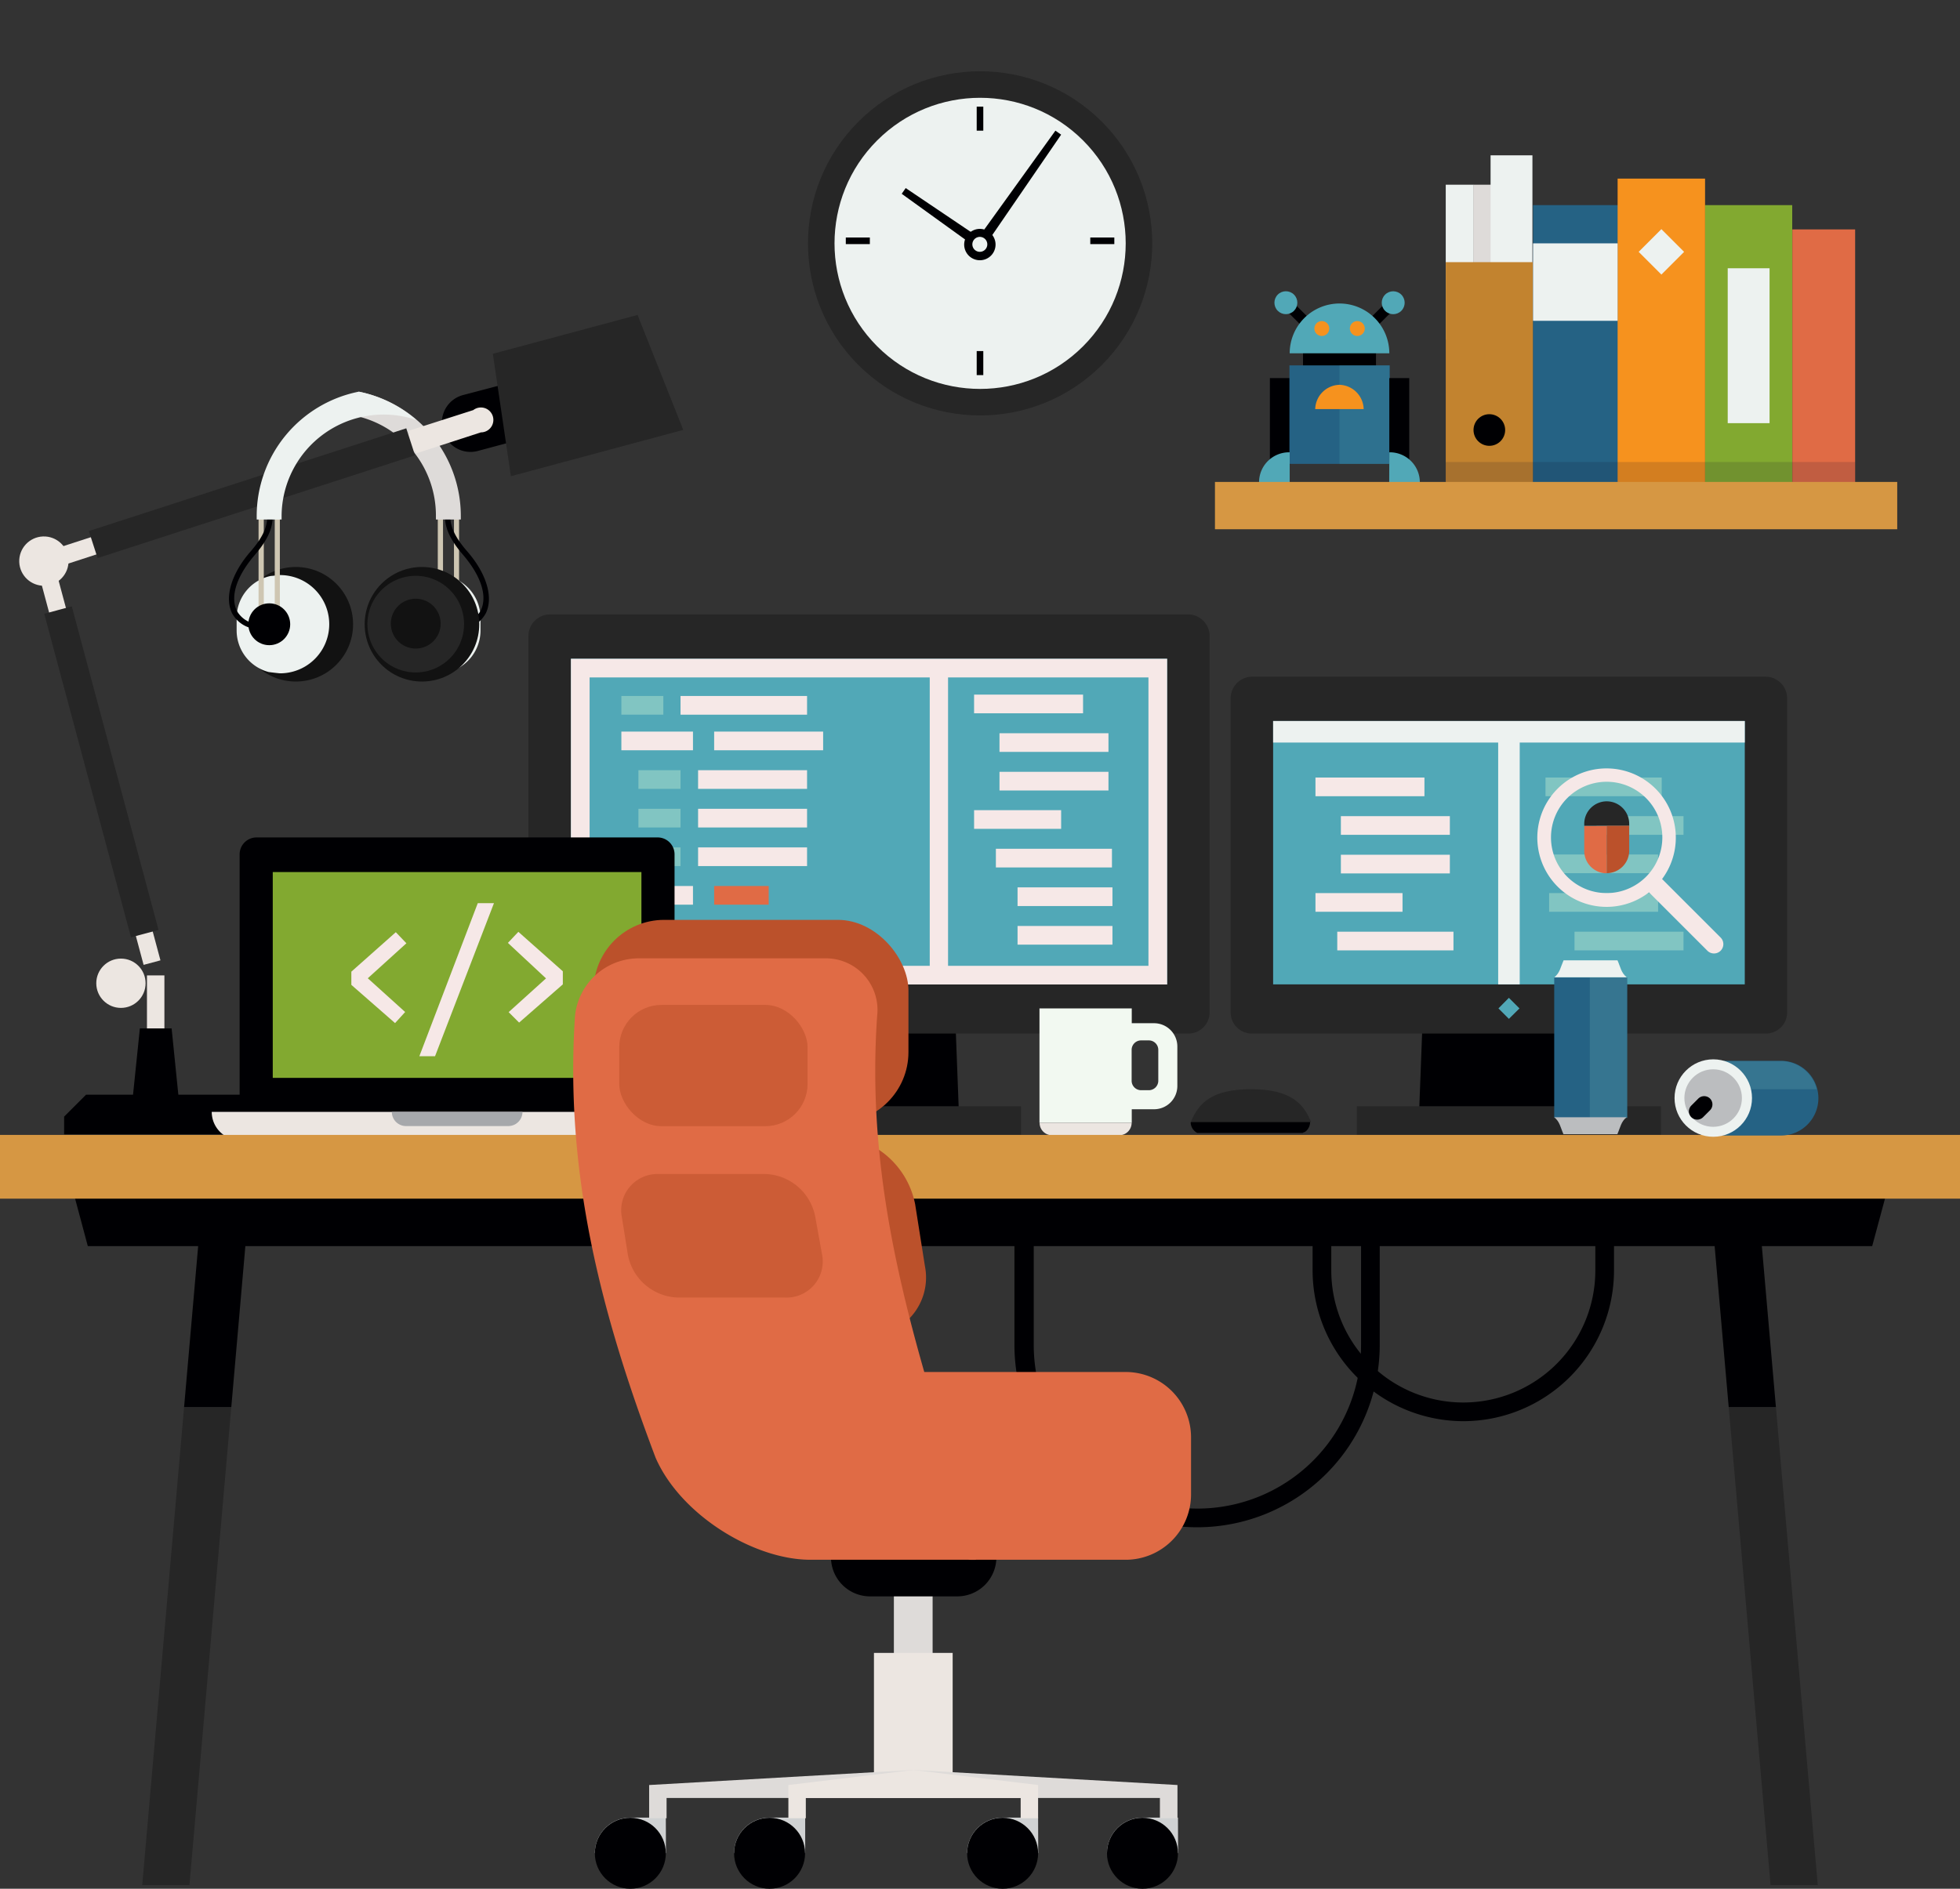 <svg xmlns="http://www.w3.org/2000/svg" viewBox="0 -5.724 157.37 151.684"><rect x="0" y="-5.724" width="157.37" height="151.684" fill="#333333" stroke="none"/><title>Asset 2</title><g data-name="Layer 2"><g data-name="Layer 5" style="isolation:isolate"><path d="M38.58 43.89a3.44 3.44 0 0 0-2.74-3.36c-.11 0-.68-.07-.75-.07a3.94 3.94 0 0 0 0 7.89c.07 0 .86-.09.94-.11a3.45 3.45 0 0 0 2.55-3.33z" fill="#edf2f0"/><path d="M35.57 35.27h.88v8.26h-.88v-8.26m-.42-.42V44h1.71v-9.1z" fill="#cec6b2"/><circle cx="36.01" cy="44.41" r="1.68" fill="#000003"/><path d="M36.62 44.79A2.44 2.44 0 0 0 39 43.54c.64-1.29.06-3.22-1.5-5C36.16 37 36 36 36.27 35.05l-.43-.11c-.23.95-.23 2.07 1.31 3.86s2 3.43 1.43 4.54a2.12 2.12 0 0 1-2.2 1v.45z" fill="#000003"/><circle cx="33.88" cy="44.41" r="4.6" fill="#121212"/><path d="M33.38 48.28a3.88 3.88 0 1 1 3.88-3.88 3.88 3.88 0 0 1-3.88 3.88zm0-5.92a2 2 0 1 0 2 2 2 2 0 0 0-2-2z" fill="#262626"/><path d="M28.8 25.73v2A8.19 8.19 0 0 1 35 35.7v.3h2v-.3a10.18 10.18 0 0 0-8.2-9.97z" fill="#dedbd9"/><path d="M117.49 108.41a12.12 12.12 0 0 1-12.1-12.1v-7.73h1.5v7.73a10.6 10.6 0 0 0 21.2 0v-7.73h1.5v7.73a12.11 12.11 0 0 1-12.1 12.1z" fill="#000003"/><path d="M96.09 116.93a14.65 14.65 0 0 1-14.64-14.64V88.58H83v13.71a13.14 13.14 0 0 0 26.28 0V88.58h1.5v13.71a14.66 14.66 0 0 1-14.64 14.64z" fill="#000003"/><path d="M47.26 23.35A2.28 2.28 0 0 1 50.05 25a2.28 2.28 0 0 1-1.61 2.79l-10.07 2.7a2.27 2.27 0 0 1-2.79-1.61A2.28 2.28 0 0 1 37.19 26z" fill="#000003"/><path fill="#ece6e1" d="M11.8 72.61h1.4v5.17h-1.4z"/><path fill="#ece6e1" d="M2.922 39.658l1.352-.363 8.609 32.106-1.353.363z"/><path fill="#262626" d="M3.552 43.567l2.212-.593 6.965 25.986-2.212.593z"/><path fill="#000003" d="M14.34 82.4h-3.68l.57-5.53h2.55l.56 5.53z"/><path fill="#ece6e1" d="M3.35 40.23l31.17-10.14.53-1.68L2.91 38.84l.44 1.39z"/><circle cx="3.52" cy="39.34" r="1.98" transform="rotate(-2.18 3.46 39.236)" fill="#ece6e1"/><circle cx="12.47" cy="72.71" r="1.98" transform="translate(-2.76 .53)" fill="#ece6e1"/><path fill="#000003" d="M28.81 85.38v-1.43l-1.76-1.76H6.91l-1.76 1.76v1.43h23.66z"/><path d="M38 27.21l-5.18 1.66.58 1.82L38.61 29a1 1 0 1 0-.61-1.79z" fill="#ece6e1"/><path fill="#262626" d="M7.133 36.924l25.487-8.251.702 2.169-25.487 8.252z"/><path fill="#262626" d="M39.57 22.69l1.45 9.83 13.84-3.72-3.67-9.23-11.62 3.12z"/><path fill="#000003" d="M16.42 88.52l-1.64 18.77h3.79l1.64-18.77h-3.79z"/><path fill="#262626" d="M14.78 107.29l-3.36 38.38h3.79l3.36-38.38h-3.79z"/><path fill="#000003" d="M140.95 88.52l1.64 18.77h-3.79l-1.64-18.77h3.79z"/><path fill="#262626" d="M142.59 107.29l3.36 38.38h-3.79l-3.36-38.38h3.79z"/><path fill="#000003" d="M151.89 88.52H5.49l1.56 5.83h143.27l1.57-5.83z"/><path fill="#262626" d="M133.36 83.12v2.3h-24.42v-2.3h24.42z"/><path fill="#000003" d="M128.1 76.79l.24 6.33h-14.38l.24-6.33h13.9z"/><path d="M141.79 48.62h-41.28a1.74 1.74 0 0 0-1.7 1.78v25.18a1.7 1.7 0 0 0 1.7 1.7h41.28a1.7 1.7 0 0 0 1.7-1.7V50.4a1.74 1.74 0 0 0-1.7-1.78z" fill="#262626"/><path fill="#51a8b7" d="M102.22 52.18h37.87v21.15h-37.87z"/><path fill="#262626" d="M81.98 83.12v2.3H57.56v-2.3h24.42z"/><path fill="#000003" d="M76.73 76.79l.24 6.33H62.58l.25-6.33h13.9z"/><path d="M95.42 43.62H44.13a1.73 1.73 0 0 0-1.7 1.76v30.2a1.7 1.7 0 0 0 1.7 1.7h51.29a1.7 1.7 0 0 0 1.7-1.7V45.39a1.73 1.73 0 0 0-1.7-1.77z" fill="#262626"/><path fill="#51a8b7" d="M45.84 47.18h47.87v26.16H45.84z"/><path fill="#51a8b7" d="M69.78 76.37l-1.06-1.05 1.06-1.05 1.05 1.05-1.05 1.05z"/><path fill="#51a8b7" d="M121.15 76.1l-.84-.84.84-.85.85.85-.85.84z"/><path d="M45.84 47.18v26.16h47.87V47.18zm1.5 1.5h27.31v23.16H47.34zm44.87 23.16H76.12V48.68h16.09z" fill="#f6e8e7"/><path fill="#f6e8e7" d="M86.96 51.56h-8.75v-1.5h8.75v1.5z"/><path fill="#f6e8e7" d="M89 54.66h-8.75v-1.5H89v1.5z"/><path fill="#f6e8e7" d="M89 57.76h-8.75v-1.5H89v1.5z"/><path fill="#f6e8e7" d="M85.2 60.84h-6.99v-1.5h6.99v1.5z"/><path fill="#f6e8e7" d="M89.28 63.94h-9.32v-1.5h9.32v1.5z"/><path fill="#f6e8e7" d="M89.32 67.04H81.7v-1.5h7.62v1.5z"/><path fill="#f6e8e7" d="M89.32 70.14H81.7v-1.5h7.62v1.5z"/><path fill="#f6e8e7" d="M114.37 58.22h-8.75v-1.5h8.75v1.5z"/><path fill="#f6e8e7" d="M116.41 61.32h-8.75v-1.5h8.75v1.5z"/><path fill="#f6e8e7" d="M116.41 64.42h-8.75v-1.5h8.75v1.5z"/><path fill="#f6e8e7" d="M112.61 67.5h-6.99V66h6.99v1.5z"/><path fill="#f6e8e7" d="M116.7 70.6h-9.33v-1.5h9.33v1.5z"/><path fill="#81c5c2" d="M126.42 69.1h8.75v1.5h-8.75v-1.5z"/><path fill="#81c5c2" d="M124.38 66h8.75v1.5h-8.75V66z"/><path fill="#81c5c2" d="M124.38 62.9h8.75v1.5h-8.75v-1.5z"/><path fill="#81c5c2" d="M128.18 59.82h6.99v1.5h-6.99v-1.5z"/><path fill="#81c5c2" d="M124.09 56.72h9.33v1.5h-9.33v-1.5z"/><path fill="#f6e8e7" d="M64.8 51.67H54.64v-1.5H64.8v1.5z"/><path fill="#f6e8e7" d="M55.64 54.53h-5.75v-1.5h5.75v1.5z"/><path fill="#f6e8e7" d="M55.64 70.03h-5.75v-1.5h5.75v1.5z"/><path fill="#f6e8e7" d="M66.09 54.53h-8.75v-1.5h8.75v1.5z"/><path fill="#81c5c2" d="M54.64 57.63h-3.38v-1.5h3.38v1.5z"/><path fill="#81c5c2" d="M53.26 51.67h-3.37v-1.5h3.37v1.5z"/><path fill="#81c5c2" d="M54.64 60.73h-3.38v-1.5h3.38v1.5z"/><path fill="#81c5c2" d="M54.64 63.83h-3.38v-1.5h3.38v1.5z"/><path fill="#f6e8e7" d="M64.8 57.63h-8.75v-1.5h8.75v1.5z"/><path fill="#f6e8e7" d="M64.8 60.73h-8.75v-1.5h8.75v1.5z"/><path fill="#f6e8e7" d="M64.8 63.83h-8.75v-1.5h8.75v1.5z"/><path fill="#f6e8e7" d="M55.64 66.93h-5.75v-1.5h5.75v1.5z"/><path fill="#e06b45" d="M61.72 66.93h-4.38v-1.5h4.38v1.5z"/><path fill="#f6e8e7" d="M66.09 70.03h-8.75v-1.5h8.75v1.5z"/><path fill="#edf2f0" d="M102.22 52.18h37.87v1.73h-37.87z"/><path fill="#edf2f0" d="M120.29 53.03h1.73v20.3h-1.73z"/><path d="M138.12 69.54l-4.67-4.67a5.56 5.56 0 1 0-1.05 1.07l4.67 4.67a.75.75 0 1 0 1.06-1.06zM129 66a4.47 4.47 0 1 1 4.47-4.47A4.47 4.47 0 0 1 129 66z" fill="#f6e8e7"/><path d="M129 58.63a1.81 1.81 0 0 0-1.8 1.8v.17h3.61v-.17a1.81 1.81 0 0 0-1.81-1.8z" fill="#262626"/><path d="M129 60.61h-1.8v2a1.8 1.8 0 0 0 1.8 1.8z" fill="#e06b45"/><path d="M130.81 62.59v-2H129v3.81a1.81 1.81 0 0 0 1.81-1.81z" fill="#bb512b"/><path d="M19.24 62.92V84.7h34.92V62.92a1.36 1.36 0 0 0-1.33-1.39H20.57a1.36 1.36 0 0 0-1.33 1.39z" fill="#000003"/><path d="M17 83.57a2.27 2.27 0 0 0 2.26 2.27h34.9a2.27 2.27 0 0 0 2.26-2.27z" fill="#ece6e1"/><path d="M31.46 83.57a1.14 1.14 0 0 0 1.14 1.14h8.21a1.14 1.14 0 0 0 1.14-1.14z" fill="#a6a8ab"/><path fill="#82a930" d="M21.9 64.31h29.6v16.53H21.9z"/><path d="M92.66 76.45h-1.79v-1.19h-7.41v9.19h7.41v-1.09h1.79a1.87 1.87 0 0 0 1.87-1.87v-3.17a1.87 1.87 0 0 0-1.87-1.87zm.34 4.62a.76.76 0 0 1-.76.76h-.62a.76.76 0 0 1-.76-.76v-2.48a.76.76 0 0 1 .76-.76h.62a.76.76 0 0 1 .76.76z" fill="#f2f9f1"/><path d="M90.86 84.45a1 1 0 0 1-1 1h-5.39a1 1 0 0 1-1-1z" fill="#ece6e1"/><path fill="#d69743" d="M0 85.42h157.37v5.12H0z"/><circle cx="23.75" cy="44.41" r="4.6" fill="#121212"/><path d="M19 43.89a3.44 3.44 0 0 1 2.74-3.36c.11 0 .68-.07.75-.07a3.94 3.94 0 1 1 0 7.89c-.07 0-.85-.09-.94-.11A3.45 3.45 0 0 1 19 44.92z" fill="#edf2f0"/><path d="M22.06 35.27v8.26h-.88v-8.26h.88m.42-.42h-1.72V44h1.71v-9.1z" fill="#cec6b2"/><circle cx="21.62" cy="44.41" r="1.68" fill="#000003"/><path d="M21 44.79a2.44 2.44 0 0 1-2.36-1.25c-.64-1.29-.06-3.22 1.5-5 1.33-1.54 1.45-2.5 1.21-3.46l.43-.11c.23.95.23 2.07-1.31 3.86s-2 3.43-1.43 4.54a2.12 2.12 0 0 0 2.19 1v.45z" fill="#000003"/><circle cx="78.69" cy="13.82" r="13.82" transform="rotate(-45 78.692 13.815)" fill="#262626"/><circle cx="78.69" cy="13.82" r="11.69" transform="rotate(-45 78.692 13.815)" fill="#edf2f0"/><circle cx="78.69" cy="13.82" r=".48" transform="rotate(-45 78.692 13.815)" fill="#0e0f2d"/><circle cx="78.67" cy="13.91" r="1.26" transform="rotate(-29.79 78.685 13.905)" fill="#000003"/><path fill="#000003" d="M79.24 13.78l5.96-8.69-.46-.32-6.16 8.56-5.86-3.95-.32.46 6.38 4.6.05-.07.26-.37.15-.22z"/><path d="M78.08 13.8a.6.6 0 1 0 .7-.49.6.6 0 0 0-.7.49z" fill="#edf2f0"/><path fill="#000003" d="M78.42 2.84h.53v1.93h-.53z"/><path fill="#000003" d="M78.42 22.47h.53v1.93h-.53z"/><path fill="#000003" d="M67.91 13.35h1.93v.53h-1.93z"/><path fill="#000003" d="M87.54 13.35h1.93v.53h-1.93z"/><path d="M105.27 84.39c-.61-1.51-1.67-2.64-4.83-2.64s-4.22 1.13-4.83 2.64z" fill="#262626"/><path d="M95.6 84.43a1 1 0 0 0 .18.53l.12.14.12.1.11.06h8.46l.11-.06h.05l.13-.1a1 1 0 0 0 .31-.71h-9.57z" fill="#000003"/><path fill="#dedbd9" d="M118.29 9.11h3.36v12.44h-3.36z"/><path fill="#edf2f0" d="M116.08 9.11h2.22v12.44h-2.22z"/><path fill="#edf2f0" d="M119.68 6.75h3.36v12.44h-3.36z"/><path fill="#c2832f" d="M116.08 15.33h7.02v17.99h-7.02z"/><circle cx="119.58" cy="28.81" r="1.27" fill="#000003"/><path fill="#82a930" d="M136.88 10.75h7.02v22.57h-7.02z"/><path fill="#edf2f0" d="M138.72 15.82h3.36v12.44h-3.36z"/><path fill="#256284" d="M123.09 10.75h7.02v22.57h-7.02z"/><path fill="#f6921e" d="M129.88 8.62h7.02v24.71h-7.02z"/><path fill="#e06b45" d="M143.91 12.7h5.04v20.36h-5.04z"/><path fill="#edf2f0" d="M131.57 14.502l1.824-1.824 1.824 1.824-1.824 1.824z"/><path fill="#edf2f0" d="M123.09 13.82h6.79v6.22h-6.79z"/><path fill="#000003" d="M102.949 18.886l.6-.602 1.833 1.83-.6.602z"/><circle cx="103.25" cy="18.59" r=".92" transform="rotate(-44.98 103.243 18.595)" fill="#51a8b7"/><path fill="#000003" d="M109.726 20.117l1.831-1.831.601.601-1.831 1.831z"/><circle cx="111.86" cy="18.59" r=".92" transform="rotate(-45 111.859 18.587)" fill="#51a8b7"/><path fill="#000003" d="M104.62 22.46h5.86v1.48h-5.86z"/><path d="M107.55 18.65a4 4 0 0 0-4 4h8a4 4 0 0 0-4-4z" fill="#51a8b7"/><circle cx="106.13" cy="20.66" r=".6" fill="#f6921e"/><circle cx="108.98" cy="20.66" r=".6" fill="#f6921e"/><path fill="#000003" d="M101.96 24.64h1.6v6.93h-1.6z"/><path fill="#256284" d="M103.53 23.62h8.05v7.91h-8.05z"/><path fill="#51a8b7" opacity=".22" d="M107.55 23.62h4.02v7.91h-4.02z"/><path d="M107.55 25.18a2 2 0 0 0-1.95 1.95h3.89a2 2 0 0 0-1.94-1.95z" fill="#f6921e"/><path d="M103.55 30.6a2.41 2.41 0 0 0-2.46 2.4h2.46z" fill="#51a8b7"/><path fill="#000003" d="M111.55 24.64h1.6v6.93h-1.6z"/><path d="M111.55 30.6A2.41 2.41 0 0 1 114 33h-2.46z" fill="#51a8b7"/><path style="mix-blend-mode:multiply" fill="#0e0f2d" opacity=".15" d="M116.08 31.38h32.87v1.66h-32.87z"/><path fill="#d69743" d="M97.55 32.98h54.78v3.8H97.55z"/><path d="M31.72 76.44l-3.51-3.07v-1.06l3.57-3.17.85.89-3.1 2.81 3 2.71z" fill="#f6e8e7"/><path d="M39.66 66.81L34.93 79.1h-1.26l4.69-12.29z" fill="#f6e8e7"/><path d="M40.84 75.56l3-2.71L40.78 70l.84-.89 3.57 3.17v1.05l-3.51 3.07z" fill="#f6e8e7"/><path d="M130.65 72.78h-5.86v11.27h5.86z" fill="#256284"/><path d="M130.65 72.78h-3v11.27h3z" fill="#72bdba" opacity=".22"/><path d="M124.79 84c.45.36.5.82.74 1.36h4.33c.24-.54.29-1 .74-1.36z" fill="#bbbdbf"/><path d="M130.61 72.76c-.45-.36-.5-.82-.74-1.36h-4.33c-.24.54-.29 1-.74 1.36z" fill="#edf2f0"/><path d="M146 82.47a3 3 0 0 1-3 3h-5.29a3 3 0 0 1-3-3 3 3 0 0 1 3-3H143a3 3 0 0 1 3 3z" fill="#256284"/><path d="M134.8 81.75h11.07a3 3 0 0 0-2.87-2.26h-5.29a3 3 0 0 0-2.91 2.26z" fill="#72bdba" opacity=".22"/><circle cx="137.56" cy="82.46" r="3.11" fill="#edf2f0"/><circle cx="137.55" cy="82.46" r="2.31" fill="#bbbdbf"/><path d="M136.74 84a.67.67 0 0 1-.94 0 .66.66 0 0 1 0-.94l.56-.56a.67.67 0 0 1 .94 0 .67.67 0 0 1 0 .94z" fill="#000003"/><path d="M28.81 25.73a10.18 10.18 0 0 0-8.2 10V36h2v-.3A8.19 8.19 0 0 1 33.42 28a10.14 10.14 0 0 0-4.61-2.27z" fill="#edf2f0"/><path d="M94.58 140.25h-2.85a2.85 2.85 0 0 0-2.85 2.85h5.71z" fill="#d0d2d3"/><path d="M83.35 140.25H80.5a2.85 2.85 0 0 0-2.85 2.85h5.71z" fill="#d0d2d3"/><path d="M64.65 140.25h-2.86a2.85 2.85 0 0 0-2.85 2.85h5.71z" fill="#d0d2d3"/><path d="M53.46 140.25h-2.85a2.85 2.85 0 0 0-2.85 2.85h5.71z" fill="#d0d2d3"/><path fill="#dedbd9" d="M71.77 119.41h3.11v14.62h-3.11z"/><path fill="#ece6e1" d="M70.17 127.02h6.32v11.65h-6.32z"/><path d="M80 119.34a3.14 3.14 0 0 1-3.14 3.14h-7a3.14 3.14 0 0 1-3.14-3.14z" fill="#000003"/><circle cx="50.61" cy="143.11" r="2.85" fill="#000003"/><circle cx="61.79" cy="143.11" r="2.85" fill="#000003"/><circle cx="80.5" cy="143.11" r="2.85" fill="#000003"/><circle cx="91.73" cy="143.11" r="2.85" fill="#000003"/><path fill="#dedbd9" d="M53.52 140.3h-1.4v-2.67l21.21-1.21v2.25H53.52v1.63z"/><path fill="#dedbd9" d="M93.13 140.3h1.41v-2.67l-21.21-1.21v2.25h19.8v1.63z"/><path fill="#ece6e1" d="M81.95 140.3h1.4v-2.67l-10.02-1.21v2.25h8.62v1.63z"/><path fill="#ece6e1" d="M64.7 140.3h-1.4v-2.67l10.03-1.21v2.25H64.7v1.63z"/><rect x="47.66" y="68.15" width="25.28" height="16.29" rx="5.67" ry="5.67" fill="#bb512b"/><path d="M74.26 95.94a4.71 4.71 0 0 1-4.78 5.64H55.53A6.85 6.85 0 0 1 49 96l-.78-4.91A4.71 4.71 0 0 1 53 85.46h13.95A6.84 6.84 0 0 1 73.48 91z" fill="#bb512b"/><path d="M90.38 104.46H74.21c-2.69-9.41-4.49-18.52-3.78-28.63a4.14 4.14 0 0 0-4.2-4.59H51.29a5.15 5.15 0 0 0-5.12 4.59c-.85 12.7 2.11 24 6.47 35.52 2 4.58 7.87 8.19 12.43 8.19h12.7a5.34 5.34 0 0 0 .61 0h12a5.25 5.25 0 0 0 5.25-5.25v-4.59a5.25 5.25 0 0 0-5.25-5.24z" fill="#e06b45"/><path d="M66 95a2.9 2.9 0 0 1-3 3.48h-8.59a4.22 4.22 0 0 1-4-3.45l-.48-3a2.91 2.91 0 0 1 2.94-3.47h8.59a4.22 4.22 0 0 1 4 3.45z" fill="#bb512b" opacity=".55"/><rect x="49.72" y="74.98" width="15.12" height="9.74" rx="3.39" ry="3.39" fill="#bb512b" opacity=".55"/></g></g></svg>